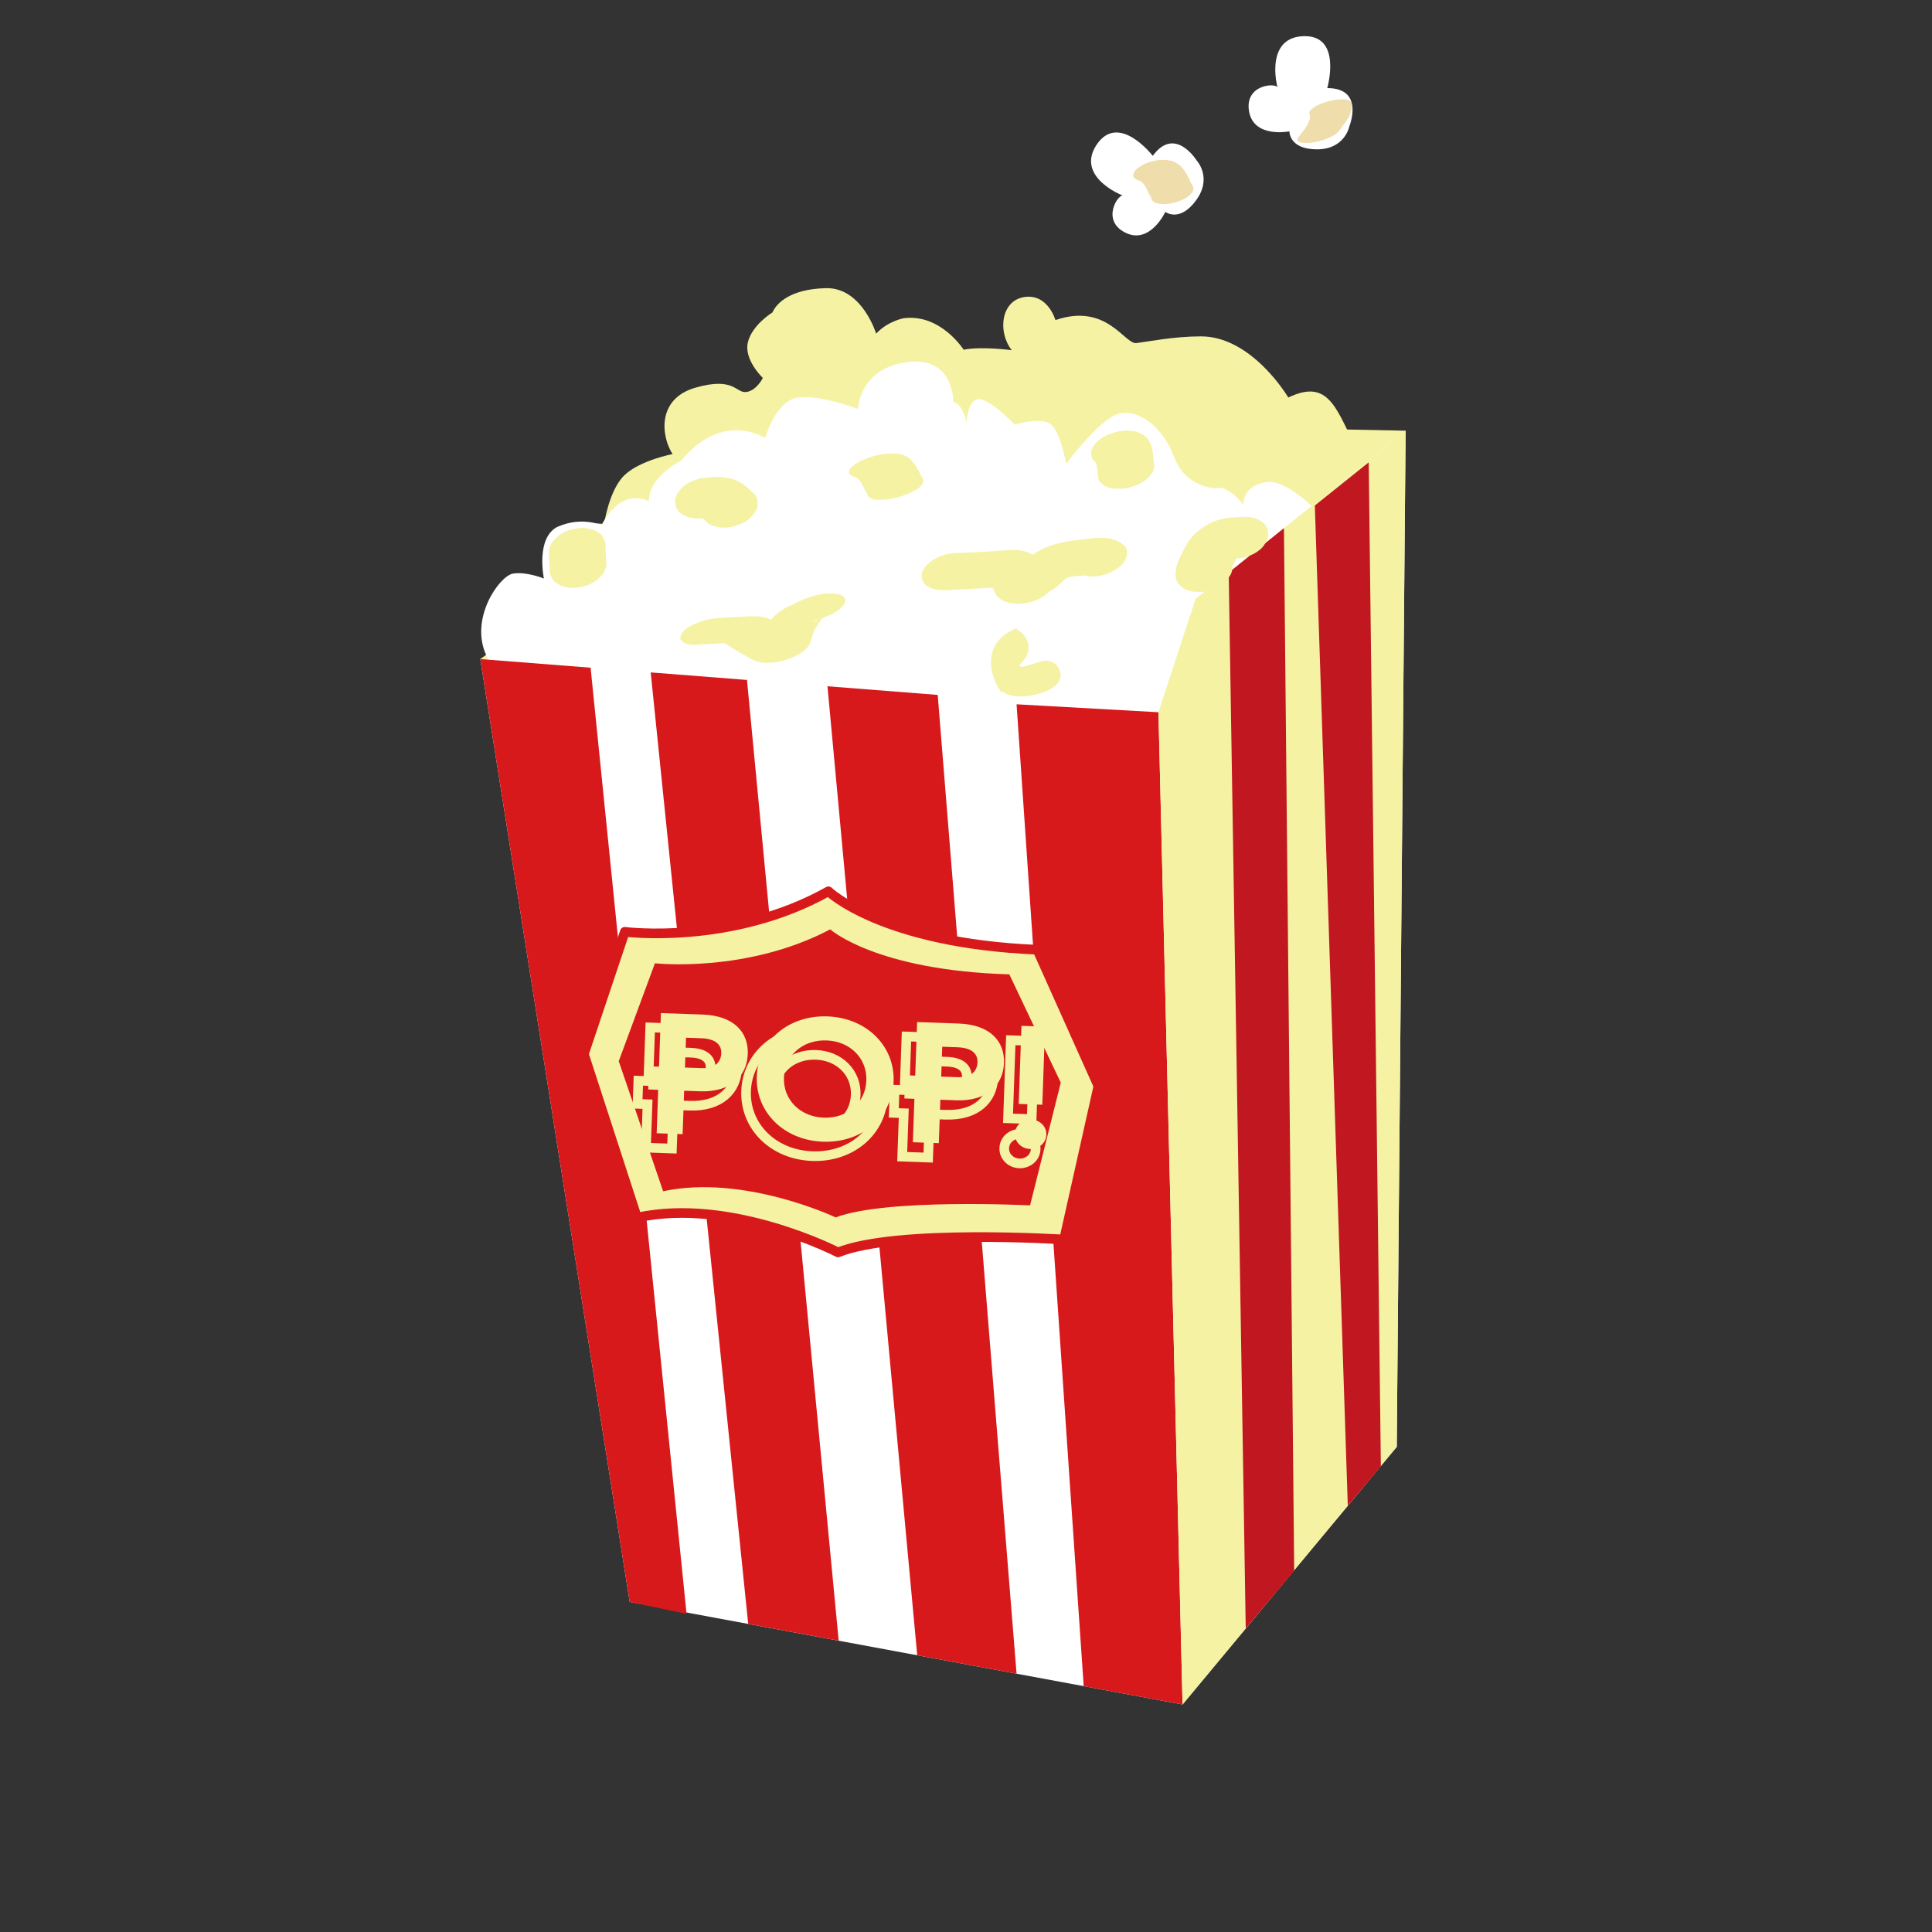 <?xml version="1.0" encoding="UTF-8"?>
<svg id="Layer_1" data-name="Layer 1" xmlns="http://www.w3.org/2000/svg" viewBox="0 0 541 541">
  <rect x="0" y="0" width="541" height="541" fill="#333333" stroke="none"/>
  <defs>
    <style>
      .cls-1 {
        fill: #d7191b;
      }

      .cls-2 {
        fill: #c11720;
      }

      .cls-3, .cls-4 {
        fill: #f5f2a3;
      }

      .cls-4 {
        stroke: #d7191b;
        stroke-linecap: round;
        stroke-linejoin: round;
      }

      .cls-4, .cls-5 {
        stroke-width: 2.7px;
      }

      .cls-6 {
        fill: #fff;
      }

      .cls-5, .cls-7 {
        fill: none;
        stroke: #f5f2a3;
        stroke-miterlimit: 10;
      }

      .cls-7 {
        stroke-width: 5.39px;
      }

      .cls-8 {
        opacity: .63;
      }

      .cls-9 {
        fill: #e8c97c;
      }
    </style>
  </defs>
  <polygon class="cls-3" points="134.49 184.55 227.81 117.36 393.6 120.6 329.45 223.68 134.49 184.55"/>
  <path class="cls-3" d="M392.77,131.81s-8.25,3.89-13.58-7.33c-5.34-11.22-7.78-18.24-18.44-13.17,0,0-10.1-17.12-24.44-17.12-7.64,0-14.78,1.48-18.1,1.88-3.31.41-8.24-11.38-22.67-6.44,0,0-2.1-7.46-8.71-6.45-6.61,1.01-7.5,9.83-3.52,14.88,0,0-8.45-1.14-13.47-.13,0,0-6.39-10.1-16.72-8.83,0,0-4.46.75-7.78,4.32,0,0-3.96-12.95-14.03-12.73-10.07.22-13.92,4.28-15,6.79,0,0-5.71,3.47-6.89,8.37-1.18,4.9,4.19,9.98,4.19,9.98,0,0-1.74,3.58-4.66,3.94s-3.3-4.34-14.2-1.22c-10.9,3.12-9.61,13.65-6.42,18.6,0,0-8.9,1.69-13.34,5.79-4.44,4.11-5.83,13.78-5.83,13.78,0,0-8.18-.81-12.74.74-4.56,1.55-1.43,7.93-1.43,7.93l-2.44,10.79s-1.23-3.61-4.96-3.35c-3.73.26-11.13,7.7-11.13,10.87,0,3.17.12,12.26.12,12.26l159.55,26.59,51.18-4.14,45.48-76.58Z"/>
  <path class="cls-6" d="M372.66,147.1s-11.3-13.22-18.14-12.1c-6.83,1.13-6.33,6.31-6.33,6.31,0,0-4.4-5.73-7.75-4.58,0,0-8.46-.11-11.64-8.71-3.17-8.6-9.94-13.45-15.35-12.21-5.41,1.24-14.88,14.03-14.88,14.03,0,0-1.66-9.11-4.44-11.11-2.79-2-10,.15-10,.15,0,0-7.22-7.58-10.29-7.08-3.07.51-3.14,6.48-3.14,6.48,0,0-1.31-5.63-3.75-5.64,0,0,.31-13.09-13.06-11.24-13.38,1.86-13.63,13.12-13.63,13.12,0,0-10.86-4.17-17.01-3.16-6.15,1.01-9.01,11.31-9.01,11.31,0,0-11.83-7.87-23.52,6.33,0,0-9.13,4.46-9.02,11.38,0,0-7.39-4.47-13.27,6.68,0,0-5.48-2.48-12.03.35-6.55,2.83-4.1,14.59-4.1,14.59,0,0-4.89-2-8.65-1.38-3.76.62-12.32,12.56-7.44,22.98,4.88,10.42,7.54,18.06,7.54,18.06l186.48,24.34,42.42-78.93Z"/>
  <polygon class="cls-6" points="324.39 199.44 334.79 167.7 393.6 120.6 391.12 405.15 331.14 477.29 176.33 448.58 134.49 184.55 324.39 199.44"/>
  <polygon class="cls-1" points="165.38 186.97 192.25 451.92 176.33 448.58 134.49 184.55 165.38 186.97"/>
  <polygon class="cls-1" points="182.21 188.29 209.51 454.73 234.85 459.43 209.17 190.4 182.21 188.29"/>
  <polygon class="cls-1" points="231.71 192.17 256.84 463.51 284.66 468.67 262.58 194.59 231.71 192.17"/>
  <polygon class="cls-1" points="284.66 197.22 303.46 472.16 331.14 477.29 324.39 199.44 284.66 197.22"/>
  <g>
    <path class="cls-4" d="M174.97,260.93s29.92,3.86,57.01-11.35c0,0,15.02,14.56,58.5,16.36l17.1,38.17-9.62,42.98s-46.8-3.02-63.29,3.61c0,0-29.97-15.54-56.3-9.74l-14.88-45.8,11.47-34.24Z"/>
    <path class="cls-1" d="M183.37,269.74s25.69,2.85,49.1-9.5c0,0,12.8,11.5,50.16,12.6l14.41,30.32-8.6,34.37s-40.21-2.05-54.43,3.37c0,0-25.64-12.17-48.32-7.33l-12.43-36.42,10.13-27.41Z"/>
    <g>
      <path class="cls-5" d="M206.4,299.22c-.21,5.96-4.6,10.71-13.39,10.4l-4.42-.16-.43,12.16-7.27-.26.43-12.16-2.8-.1.23-6.49,2.8.1.53-15,11.59.41c8.89.31,12.95,4.98,12.74,11.08ZM193.18,303.14c4.01.14,5.71-1.63,5.8-4.18.08-2.36-1.59-4.05-5.6-4.19l-4.27-.15-.29,8.36,4.37.15Z"/>
      <path class="cls-5" d="M208.92,305.52c.35-9.9,8.8-17.25,19.78-16.87,10.98.39,18.89,8.32,18.54,18.22-.35,9.9-8.8,17.25-19.78,16.87-10.93-.39-18.89-8.32-18.54-18.22ZM239.62,306.6c.22-6.25-4.6-10.99-11.16-11.22-6.56-.23-11.7,4.11-11.92,10.41-.22,6.25,4.6,10.99,11.16,11.22,6.56.23,11.7-4.16,11.92-10.41Z"/>
      <path class="cls-5" d="M278.15,301.75c-.21,5.96-4.6,10.71-13.39,10.4l-4.42-.16-.43,12.16-7.27-.26.43-12.16-2.79-.1.23-6.49,2.79.1.53-15,11.59.41c8.89.31,12.95,4.98,12.74,11.08ZM264.93,305.66c4.01.14,5.71-1.63,5.8-4.17.08-2.36-1.59-4.05-5.6-4.19l-4.27-.15-.29,8.36,4.37.15Z"/>
      <path class="cls-5" d="M281.21,321.49c.08-2.31,2.08-4.07,4.52-3.98,2.49.09,4.36,1.98,4.28,4.29-.08,2.31-2.13,4.06-4.57,3.98-2.44-.09-4.31-1.98-4.23-4.29ZM282.27,313.15l.77-21.87,6.61.23-.77,21.87-6.61-.23Z"/>
    </g>
    <g>
      <path class="cls-3" d="M209.39,295.19c-.21,5.96-4.6,10.71-13.39,10.4l-4.42-.16-.43,12.16-7.27-.26.43-12.16-2.8-.1.23-6.49,2.8.1.53-15,11.59.41c8.89.31,12.95,4.98,12.74,11.08ZM196.17,299.1c4.01.14,5.71-1.63,5.8-4.18.08-2.36-1.59-4.05-5.6-4.19l-4.27-.15-.29,8.36,4.37.15Z"/>
      <path class="cls-3" d="M211.91,301.48c.35-9.9,8.8-17.25,19.78-16.87,10.98.39,18.89,8.32,18.54,18.22-.35,9.9-8.8,17.25-19.78,16.87-10.93-.39-18.89-8.31-18.54-18.22ZM242.6,302.56c.22-6.25-4.6-10.99-11.16-11.22-6.55-.23-11.7,4.11-11.92,10.41-.22,6.25,4.6,10.99,11.16,11.22,6.56.23,11.7-4.16,11.92-10.41Z"/>
      <path class="cls-3" d="M281.13,297.71c-.21,5.96-4.6,10.71-13.39,10.4l-4.42-.16-.43,12.16-7.27-.26.43-12.16-2.8-.1.23-6.49,2.8.1.53-15,11.59.41c8.89.31,12.95,4.98,12.74,11.08ZM267.92,301.63c4.01.14,5.71-1.63,5.8-4.18.08-2.36-1.59-4.05-5.6-4.19l-4.27-.15-.29,8.36,4.37.15Z"/>
      <path class="cls-3" d="M284.2,317.45c.08-2.31,2.08-4.07,4.52-3.98,2.49.09,4.36,1.98,4.28,4.29-.08,2.31-2.13,4.06-4.57,3.98-2.44-.09-4.31-1.98-4.23-4.29ZM285.26,309.12l.77-21.87,6.61.23-.77,21.87-6.61-.23Z"/>
    </g>
  </g>
  <polygon class="cls-3" points="324.39 199.44 331.14 477.29 391.12 405.15 393.6 120.6 334.79 167.7 324.39 199.44"/>
  <polygon class="cls-2" points="344.06 160.35 348.83 456.01 362.4 439.84 359.53 147.89 344.06 160.35"/>
  <polygon class="cls-2" points="368.18 141.56 377.41 421.64 386.67 410.62 383.27 129.47 368.18 141.56"/>
  <path class="cls-7" d="M281.78,191.02s-4.88-8.07,2.42-11.89c0,0,3.51,2.68-1.86,5.98,0,0,.37,5.5,5.34,4.09,4.97-1.41,5.78-2.36,6.6-.36.82,2-9.93,5.37-12.49,2.18Z"/>
  <path class="cls-3" d="M196.29,145.19c.85-.05,1.69-.18,2.54-.18l-2.01-.04c.33,0,.66.04.99.1l-1.81-.41c.35.08.69.21,1.01.36l-1.51-.75c.62.32,1.15.76,1.65,1.24l-1.13-1.07c.73.69,1.45,1.41,2.21,2.07.74.52,1.54.84,2.41.96.95.28,1.92.36,2.91.24,1.1-.06,2.15-.3,3.14-.74,1-.3,1.91-.77,2.74-1.41l1.36-1.26c.75-.83,1.2-1.8,1.38-2.9l-.1-1.5c-.3-1.02-.9-1.82-1.79-2.41-.18-.15-.35-.31-.52-.47l1.13,1.07c-.79-.74-1.54-1.54-2.38-2.21-.24-.19-.5-.37-.77-.52-.73-.41-1.51-.84-2.31-1.11-.42-.14-.89-.22-1.32-.32s-.88-.22-1.33-.27c-.98-.11-1.98-.1-2.96-.07-.72.02-1.44.13-2.16.17-1.1.06-2.15.3-3.14.74-1,.3-1.91.77-2.74,1.41-.77.52-1.38,1.17-1.82,1.96-.52.63-.82,1.36-.91,2.19l.1,1.5c.3,1.02.9,1.82,1.79,2.41l1.51.75c1.24.41,2.51.56,3.82.45h0Z"/>
  <path class="cls-3" d="M195.14,180.52c2.11-.11,4.22-.21,6.34-.34.49-.03.97-.07,1.46-.09.55-.03,1.66.23-.06-.06-1.27-.22-.13,0,.21.14-.75-.29.28.2.4.28,1.55,1.01,3.13,1.99,4.76,2.87.29.16.58.31.87.46-.36-.21-.41-.23-.14-.07.37.25.77.47,1.16.69,1.59.88,3.08,1.24,4.94,1.2,2.83-.07,5.78-.85,8.27-2.21,1.37-.75,2.83-1.79,3.47-3.28.52-1.2.62-2.45,1.21-3.65.39-.79-.24.3.3-.49.22-.33.44-.67.65-1,.41-.64.79-1.3,1.24-1.9.15-.2.31-.4.48-.58l-.51.44c-2.53,1.95-2.76,1.37-1.46.86.91-.36,1.83-.74,2.69-1.21.56-.31,1.1-.64,1.63-1.01.58-.39.37-.25-.61.41l-3.83,1.48c-4.51,1.07,2.43-.7,2.75-.82,1.26-.49,2.57-1.09,3.61-1.98.71-.61,2.01-1.67,1.7-2.82s-1.98-1.5-2.88-1.6c-1.92-.2-3.93.04-5.77.56s-3.84,1.16-5.28,2.4l-.25.21,3.23-1.73-.26.09,4.16-1.11c-2.64.4-5.26,1.21-7.53,2.64-.33.2-.66.41-.99.63,2.34-1.12,3.03-1.49,2.05-1.12-.37.13-.74.27-1.1.42-2.76,1.15-5.18,2.71-6.81,5.25-1,1.55-2.11,3.09-2.92,4.74-.29.6-.5,1.19-.63,1.84-.06.29-.1.59-.18.88-.33,1.14-.68.43,1.06-.91l3.23-1.73-.17.07,4.16-1.11-.2.02,3.66-.12c.45-.01.85.11,1.2.37-.17-.1-.33-.2-.5-.3-.44-.27-.88-.52-1.33-.76-.28-.16-.56-.3-.84-.44.36.21.32.19-.13-.08-.36-.23-.72-.46-1.08-.68-1.63-.99-3.26-2.21-5.02-2.94-2.39-.99-5.1-.79-7.63-.64-2.11.12-4.22.22-6.34.34s-4.17.54-6.11,1.3c-1.33.52-3.39,1.46-4.29,2.69-.57.78-1.1,1.84-.14,2.62,1.07.87,2.8.98,4.09.91h0Z"/>
  <path class="cls-3" d="M240.53,133.71c.11,0,.21,0,.32.02l-1.37-.21c.19.03.37.09.54.16l-.96-.43c.87.39,1.54,1.13,2.09,1.88l-.47-.63c.52.71.95,1.48,1.31,2.28.16.35.33.66.53.98.17.27.38.56.41.89.18.46.49.74.95.85.57.3,1.18.44,1.85.43.89.06,1.78.02,2.66-.12,1.04-.09,2.07-.28,3.07-.58l2.05-.65c1.15-.41,2.24-.95,3.26-1.61.82-.6,1.9-1.34,1.78-2.5-.03-.31-.22-.6-.39-.86-.18-.28-.35-.55-.48-.86-.34-.78-.75-1.54-1.23-2.23-.54-.77-1.11-1.57-1.84-2.17-1.09-.9-2.66-1.37-4.06-1.37-.89-.06-1.78-.02-2.66.12-1.04.09-2.07.28-3.07.58-1.02.25-2,.6-2.95,1.04-.83.32-1.62.73-2.37,1.23l-1.08.87c-.53.43-.76.98-.71,1.63l.47.63c.71.42,1.49.63,2.33.64h0Z"/>
  <path class="cls-3" d="M265.17,165.26c3.24-.18,6.48-.35,9.71-.53,1.52-.08,3.05-.11,4.57-.26.31-.03.63-.06.94-.12.65-.05.26-.1-1.17-.13-.83.07-1.6-.1-2.31-.5.35.36.91.62,1.3.95l-1.09-.93c.57.54,1.01,1.14,1.4,1.82l-.62-1.2c.42.9.72,1.9,1.39,2.64,1.47,1.62,3.75,2.1,5.84,2.08,2.55-.02,5.21-.77,7.29-2.27.88-.63,1.53-1.44,2.32-2.15l-3.12,2.15c1.31-.73,2.7-1.32,3.91-2.22.7-.52,1.31-1.16,2-1.69-2.18,1.66.51-.45,1.14-1l.29-.26c.55-.48.39-.35-.48.4.32-.17.65-.49.94-.72.67-.43.42-.3-.75.39.76-.34.44-.23-.96.32.41-.06.83-.24,1.22-.34.42-.11.85-.18,1.27-.29-2.5.65-.87.15-.19.06.83-.11,1.65-.14,2.48-.22.59-.05,1.18-.16,1.77-.22.29-.03.59-.03.88-.07-1.53-.02-1.92-.01-1.19.04-.88-.06-1.71-.29-2.48-.71l-1.09-.93.12.12c2.68,2.62,7.33,2.34,10.51.77,1.54-.76,3.33-1.82,4.08-3.45.55-1.2.88-2.84-.2-3.9-2.61-2.56-6.39-2.55-9.8-2.09-2.86.38-5.68.59-8.51,1.28-2.01.49-3.94,1.18-5.74,2.2s-3.11,2.14-4.6,3.44c-.2.17-.39.34-.58.51-.41.36-.19.17.68-.57l-1.38,1.17c-.71.63.28-.22.47-.38-1.06.9,1.25-.59.5-.25-1.48.68-2.87,1.54-4.06,2.65-.14.13-.26.25-.39.39-.62.67-.62.32.64-.46l3.77-1.71-.21.05,4.12-.4-.23-.04,3.26.96-.26-.15,1.09.93c-.16-.14-.29-.32-.37-.52l.62,1.2c-1-2.34-2.14-3.96-4.24-5.45-2.66-1.9-5.78-1.75-8.89-1.49-4.63.4-9.3.51-13.95.76-1.95.11-4.3.97-5.89,2.1-1.12.79-2.71,2.31-2.83,3.82-.3,3.84,4.14,4.58,7.04,4.42h0Z"/>
  <path class="cls-3" d="M347.86,144.74c-.86.05-1.72.11-2.58.15-2.11.1-4.03.57-5.97,1.39-.85.36-1.62.9-2.39,1.38-.31.19-.61.4-.89.63-.97.75-1.92,1.58-2.67,2.56-1.16,1.51-1.92,3.11-2.72,4.8-.28.59-.59,1.17-.81,1.79-.61,1.76-.81,2.75-.53,4.6.19.8.6,1.44,1.24,1.92.56.64,1.25,1.08,2.09,1.32.91.35,1.85.5,2.82.45,1.06.09,2.11-.02,3.14-.34,1.87-.57,3.88-1.48,5.1-3.08l.93-1.43c.47-.98.58-1.99.33-3.04-.02-.09-.03-.18-.03-.27l.11,1.53c0-.34.05-.66.14-1l-.44,1.52c.26-.86.71-1.64,1.08-2.46.39-.87.78-1.74,1.3-2.54l-.93,1.43c.3-.44.62-.84,1.01-1.21l-1.35,1.28c.47-.42.98-.81,1.52-1.15l-1.72,1.05c.22-.13.44-.24.67-.33l-2.03.75c.24-.09.48-.16.74-.2l-2.13.36c1.2-.17,2.45-.16,3.66-.22,1.1-.05,2.15-.3,3.14-.74,1-.3,1.91-.77,2.73-1.43.77-.53,1.38-1.19,1.82-1.99.52-.65.82-1.39.9-2.23.07-1.58-.53-3.1-1.91-3.99-1.59-1.03-3.46-1.36-5.34-1.26h0Z"/>
  <path class="cls-3" d="M153.67,154.28c.09,1.67.18,3.35.27,5.02-.13.82.02,1.56.45,2.23.27.76.76,1.36,1.48,1.8.73.53,1.54.87,2.43,1.01.95.29,1.92.39,2.92.27l2.13-.36c1.37-.36,2.61-.96,3.74-1.81l1.35-1.28c.74-.86,1.2-1.85,1.36-2.97-.09-1.67-.18-3.35-.27-5.02.13-.82-.02-1.56-.45-2.23-.27-.76-.76-1.36-1.48-1.8-.73-.53-1.54-.87-2.43-1.01-.95-.29-1.92-.39-2.92-.27l-2.13.36c-1.37.36-2.61.96-3.74,1.81l-1.35,1.28c-.74.86-1.2,1.85-1.36,2.97h0Z"/>
  <path class="cls-3" d="M312.56,130.74s.06,0,.09,0l-1.99.03s.06,0,.09,0l-1.78-.3s.09.02.13.03l-1.47-.61c.07.03.14.07.2.12l-1.08-.9c.17.14.3.33.4.52l-.61-1.16c.31.59.48,1.27.57,1.93.16,1.15.32,2.32.38,3.49.18.7.56,1.24,1.15,1.61.55.55,1.23.9,2.02,1.06.91.27,1.84.36,2.77.29,1.06.04,2.1-.1,3.12-.41l2.03-.72c1.17-.51,2.22-1.22,3.13-2.12l.97-1.27c.5-.82.64-1.7.44-2.63-.05-.92-.19-1.83-.3-2.75-.06-.51-.11-1.01-.23-1.52-.22-.89-.65-1.77-1.15-2.52-.06-.09-.13-.17-.21-.25-.18-.18-.49-.41-.62-.51-.16-.13-.41-.38-.64-.52s-.77-.33-.84-.36c-.43-.18-.54-.24-.85-.34-1.11-.36-2.86-.41-3.98-.27-1.09.09-2.14.34-3.14.75-.99.29-1.91.73-2.76,1.33-.76.46-1.39,1.05-1.87,1.78-.52.55-.84,1.2-.98,1.95l.05,1.31c.29.91.85,1.59,1.69,2.06l1.47.61c1.24.32,2.49.41,3.77.27h0Z"/>
  <path class="cls-6" d="M322.8,43.64s-9.63-12.46-15.81-2.99c-6.18,9.48,9.1,14.9,7.68,14.11-1.42-.79-6.53,6.88.41,10.37,6.94,3.5,11.24-5.8,11.24-5.8,0,0,3.98,3.1,8.62-3.25,4.64-6.35.15-11.14.15-11.14,0,0-6.06-9.83-12.29-1.31Z"/>
  <path class="cls-6" d="M371.66,24.67s4.38-15.13-6.92-14.53c-11.3.61-6.66,16.14-6.86,14.53-.2-1.61-9.4-1.21-8.13,6.46,1.27,7.67,11.31,5.65,11.31,5.65,0,0-.15,5.04,7.71,5.04,7.87,0,9.08-6.46,9.08-6.46,0,0,4.36-10.69-6.19-10.69Z"/>
  <g class="cls-8">
    <path class="cls-9" d="M320.86,50.8h.08c-.43-.03-.86-.06-1.29-.08.13,0,.26.03.39.06l-1.06-.28c.24.07.46.17.68.29l-.76-.46c.88.54,1.53,1.39,2.07,2.25l-.39-.63c.42.69.75,1.41,1.07,2.15.22.52.72.99.77,1.58.13.42.39.7.77.86.42.3.9.47,1.43.51.68.11,1.35.12,2.03.03.79-.03,1.56-.16,2.32-.38,1.37-.4,2.86-.91,3.94-1.87l.78-.77c.39-.44.54-.94.45-1.52-.03-.33-.23-.63-.4-.91-.19-.31-.34-.6-.48-.93-.41-.98-.94-1.9-1.53-2.79-.39-.59-.85-1.17-1.4-1.62-.46-.39-1-.72-1.55-.97-1-.45-2.13-.54-3.21-.56-.77,0-1.52.09-2.26.28-.8.13-1.57.36-2.32.67-.67.24-1.3.58-1.87,1-.51.29-.95.67-1.32,1.13l-.43.77c-.16.53-.03.99.37,1.37l.76.46c.76.27,1.54.39,2.35.36h0Z"/>
  </g>
  <g class="cls-8">
    <path class="cls-9" d="M366.63,31.79c.23.47.25.97.18,1.49l.08-.54c-.24,1.48-1.09,2.83-2,3.99l.47-.59c-.37.46-.79.9-1.11,1.39-.18.28-.34.58-.55.85l.47-.59c-.07.09-.15.17-.24.24l.82-.62-.06.04c-.41.26-1.56,1.04-1.37,1.75s1.57.82,2.06.83c1.44.04,2.91-.19,4.29-.58s2.78-.87,4-1.65c.75-.48,1.28-.99,1.76-1.73.18-.27.33-.57.53-.83l-.47.59c.92-1.12,1.85-2.24,2.45-3.58.23-.51.41-1.04.5-1.59.12-.69.21-1.38-.1-2.03-.35-.72-1.4-.79-2.06-.83-1.38-.08-2.97.2-4.29.58s-2.82.83-4,1.65l-.82.62c-.39.29-.58.67-.55,1.14h0Z"/>
  </g>
</svg>